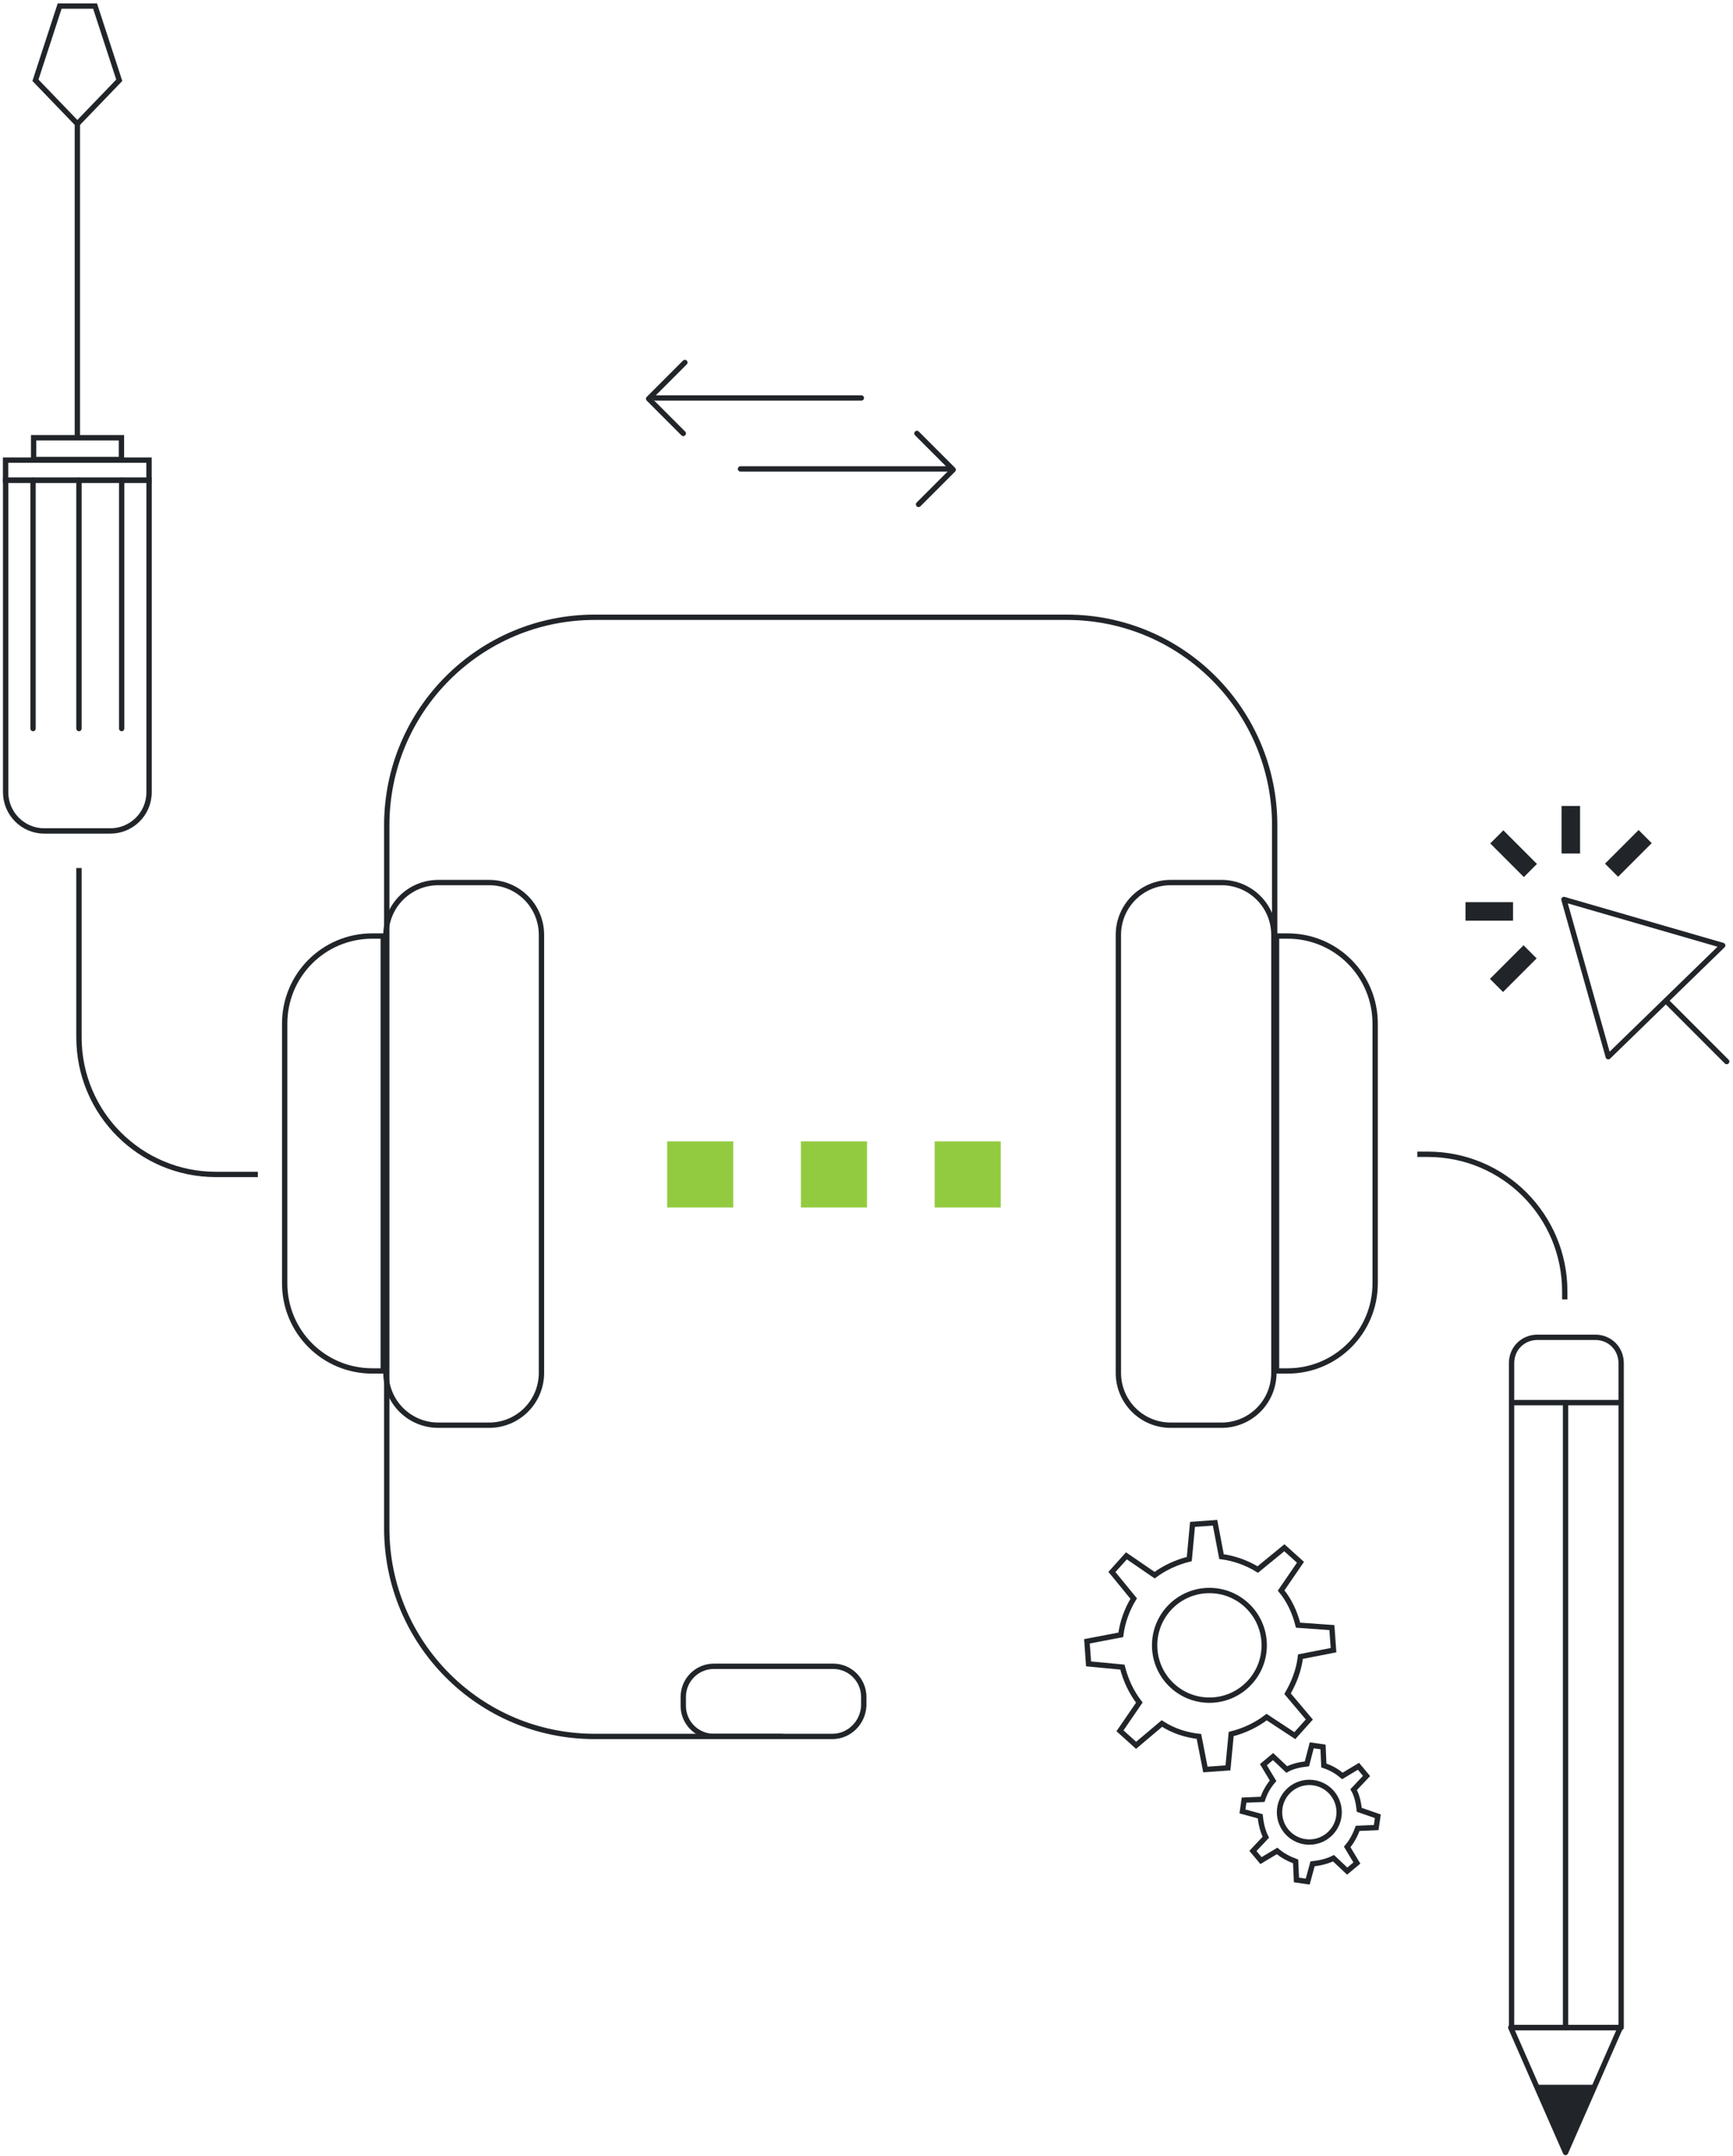 <svg width="325" height="404" viewBox="0 0 325 404" fill="none" xmlns="http://www.w3.org/2000/svg">
<path d="M254.916 339.165C254.765 337.805 254.463 336.445 253.858 335.387L256.276 332.818L255.521 331.912L254.765 331.005L251.743 332.818C250.685 331.912 249.627 331.307 248.267 330.854L248.116 327.378L247.059 327.227L246.001 327.076L245.094 330.552C243.734 330.703 242.374 331.005 241.317 331.609L238.748 329.192L237.841 329.947L236.935 330.703L238.748 333.725C237.841 334.783 237.237 335.84 236.783 337.2L233.308 337.351L233.157 338.409L233.006 339.467L236.33 340.373C236.481 341.733 236.783 343.093 237.388 344.302L234.97 346.871L235.726 347.778L236.481 348.684L239.503 346.871C240.561 347.778 241.77 348.382 242.979 348.835L243.13 352.311L244.188 352.462L245.245 352.613L246.152 349.289C247.512 349.138 248.872 348.835 250.081 348.231L252.65 350.649L253.556 349.893L254.463 349.138L252.65 346.115C253.556 345.058 254.161 343.849 254.614 342.64L258.089 342.489L258.24 341.431L258.392 340.373L254.916 339.165Z" stroke="#212529" stroke-miterlimit="10"/>
<path d="M245.547 345.209C248.635 345.209 251.138 342.706 251.138 339.618C251.138 336.53 248.635 334.027 245.547 334.027C242.459 334.027 239.956 336.53 239.956 339.618C239.956 342.706 242.459 345.209 245.547 345.209Z" stroke="#212529" stroke-miterlimit="10"/>
<path d="M243.432 304.561C242.828 302.144 241.77 299.877 240.259 298.064L243.886 292.775L242.375 291.415L240.864 290.055L235.877 294.135C233.913 292.926 231.495 292.02 229.077 291.718L227.869 285.371L225.753 285.522L223.638 285.673L223.033 292.171C220.615 292.775 218.349 293.833 216.536 295.193L211.247 291.566L209.887 293.077L208.527 294.588L212.607 299.575C211.398 301.539 210.491 303.957 210.189 306.375L203.843 307.584L203.994 309.699L204.145 311.815L210.491 312.419C211.096 314.837 212.154 317.103 213.665 319.068L210.038 324.356L211.549 325.716L213.06 327.076L217.896 322.996C220.011 324.356 222.278 325.112 224.846 325.414L226.055 331.609L228.171 331.458L230.286 331.307L230.891 324.961C233.308 324.356 235.575 323.298 237.539 321.787L242.828 325.263L244.188 323.752L245.548 322.241L241.468 317.405C242.677 315.29 243.583 313.023 243.886 310.455L250.081 309.246L249.93 307.13L249.779 305.015L243.432 304.561Z" stroke="#212529" stroke-miterlimit="10"/>
<path d="M226.81 318.614C232.485 318.614 237.085 314.014 237.085 308.339C237.085 302.664 232.485 298.064 226.81 298.064C221.135 298.064 216.535 302.664 216.535 308.339C216.535 314.014 221.135 318.614 226.81 318.614Z" stroke="#212529" stroke-miterlimit="10"/>
<path d="M303.871 379.963H283.472V255.452C283.472 252.732 285.587 250.617 288.307 250.617H299.187C301.907 250.617 304.022 252.732 304.022 255.452V379.963H303.871Z" stroke="#212529" stroke-miterlimit="10" stroke-linecap="round" stroke-linejoin="round"/>
<path d="M293.597 403.384L283.322 379.963H303.873L293.597 403.384Z" stroke="#212529" stroke-miterlimit="10" stroke-linecap="round" stroke-linejoin="round"/>
<path d="M293.597 262.856V379.963" stroke="#212529" stroke-miterlimit="10" stroke-linecap="round" stroke-linejoin="round"/>
<path d="M283.322 262.856H303.873" stroke="#212529" stroke-miterlimit="10"/>
<path d="M288.007 390.691H299.34L293.598 403.384L288.007 390.691Z" fill="#212529"/>
<path d="M138.867 87.876H177.701" stroke="#212529" stroke-miterlimit="10" stroke-linecap="round" stroke-linejoin="round"/>
<path d="M171.959 81.228L178.759 88.028L172.261 94.525" stroke="#212529" stroke-miterlimit="10" stroke-linecap="round" stroke-linejoin="round"/>
<path d="M161.532 74.579H122.849" stroke="#212529" stroke-miterlimit="10" stroke-linecap="round" stroke-linejoin="round"/>
<path d="M128.44 67.931L121.641 74.73L128.138 81.228" stroke="#212529" stroke-miterlimit="10" stroke-linecap="round" stroke-linejoin="round"/>
<path d="M91.722 267.087H82.203C76.763 267.087 72.381 262.705 72.381 257.266V175.215C72.381 169.776 76.763 165.394 82.203 165.394H91.722C97.162 165.394 101.544 169.776 101.544 175.215V257.266C101.544 262.705 97.162 267.087 91.722 267.087Z" stroke="#212529" stroke-miterlimit="10"/>
<path d="M71.88 256.917H69.811C60.719 256.917 53.388 249.585 53.388 240.493V191.837C53.388 182.745 60.719 175.413 69.811 175.413H71.88V256.917Z" stroke="#212529"/>
<path d="M219.557 267.087H229.077C234.517 267.087 238.899 262.705 238.899 257.266V175.215C238.899 169.776 234.517 165.394 229.077 165.394H219.557C214.117 165.394 209.735 169.776 209.735 175.215V257.266C209.735 262.705 214.117 267.087 219.557 267.087Z" stroke="#212529" stroke-miterlimit="10"/>
<path d="M241.467 256.917H239.398V175.413H241.467C250.56 175.413 257.891 182.745 257.891 191.837V240.493C257.891 249.585 250.56 256.917 241.467 256.917Z" stroke="#212529"/>
<path d="M146.875 325.414H111.516C89.908 325.414 72.531 307.886 72.531 286.429V154.665C72.531 133.057 90.059 115.68 111.516 115.68H130.858H200.064C221.672 115.68 239.049 133.208 239.049 154.665V212.539" stroke="#212529" stroke-miterlimit="10"/>
<path d="M156.093 325.414H133.881C130.707 325.414 128.139 322.845 128.139 319.672V318.01C128.139 314.836 130.707 312.268 133.881 312.268H156.244C159.417 312.268 161.986 314.836 161.986 318.01V319.672C161.835 322.845 159.266 325.414 156.093 325.414Z" stroke="#212529" stroke-miterlimit="10"/>
<path d="M137.507 213.898H125.116V226.289H137.507V213.898Z" fill="#93CB40"/>
<path d="M162.591 213.898H150.2V226.289H162.591V213.898Z" fill="#93CB40"/>
<path d="M187.674 213.898H175.283V226.289H187.674V213.898Z" fill="#93CB40"/>
<path d="M6.65 15.044L14.508 23.204L22.365 15.044L17.832 1.142H14.508H11.184L6.65 15.044Z" stroke="#212529" stroke-miterlimit="10"/>
<path d="M14.508 81.904V23.204" stroke="#212529" stroke-miterlimit="10"/>
<path d="M6.305 82.036V86.116H22.775V82.036H6.305Z" stroke="#212529" stroke-miterlimit="10"/>
<path d="M1.047 86.23L1.047 90.014H27.944V86.23H1.047Z" stroke="#212529" stroke-miterlimit="10"/>
<path d="M27.955 89.992V148.47C27.955 152.549 24.631 155.723 20.702 155.723H8.312C4.232 155.723 1.059 152.398 1.059 148.47V89.992H27.955Z" stroke="#212529" stroke-miterlimit="10"/>
<path d="M6.197 89.992V136.532" stroke="#212529" stroke-miterlimit="10" stroke-linecap="round"/>
<path d="M22.818 89.992V136.532" stroke="#212529" stroke-miterlimit="10" stroke-linecap="round"/>
<path d="M14.81 89.992V136.532" stroke="#212529" stroke-miterlimit="10" stroke-linecap="round"/>
<path d="M14.81 162.674V194.406C14.81 208.61 26.294 220.094 40.498 220.094H48.355" stroke="#212529" stroke-miterlimit="10"/>
<path d="M265.795 216.316H267.759C281.963 216.316 293.447 227.8 293.447 242.004V243.515" stroke="#212529" stroke-miterlimit="10"/>
<path d="M301.607 198.032L293.296 168.567L323.064 177.18L301.607 198.032Z" stroke="#212529" stroke-miterlimit="10" stroke-linecap="round" stroke-linejoin="round"/>
<path d="M323.819 198.939L312.788 187.908" stroke="#212529" stroke-miterlimit="10" stroke-linecap="round" stroke-linejoin="round"/>
<path d="M296.318 151.038H292.843V159.953H296.318V151.038Z" fill="#212529"/>
<path d="M281.934 155.603L279.477 158.06L285.781 164.364L288.238 161.907L281.934 155.603Z" fill="#212529"/>
<path d="M274.834 169.064L274.834 172.54L283.749 172.54L283.749 169.064L274.834 169.064Z" fill="#212529"/>
<path d="M279.415 183.449L281.872 185.906L288.176 179.603L285.719 177.145L279.415 183.449Z" fill="#212529"/>
<path d="M300.995 161.853L303.452 164.311L309.756 158.007L307.299 155.549L300.995 161.853Z" fill="#212529"/>
</svg>
